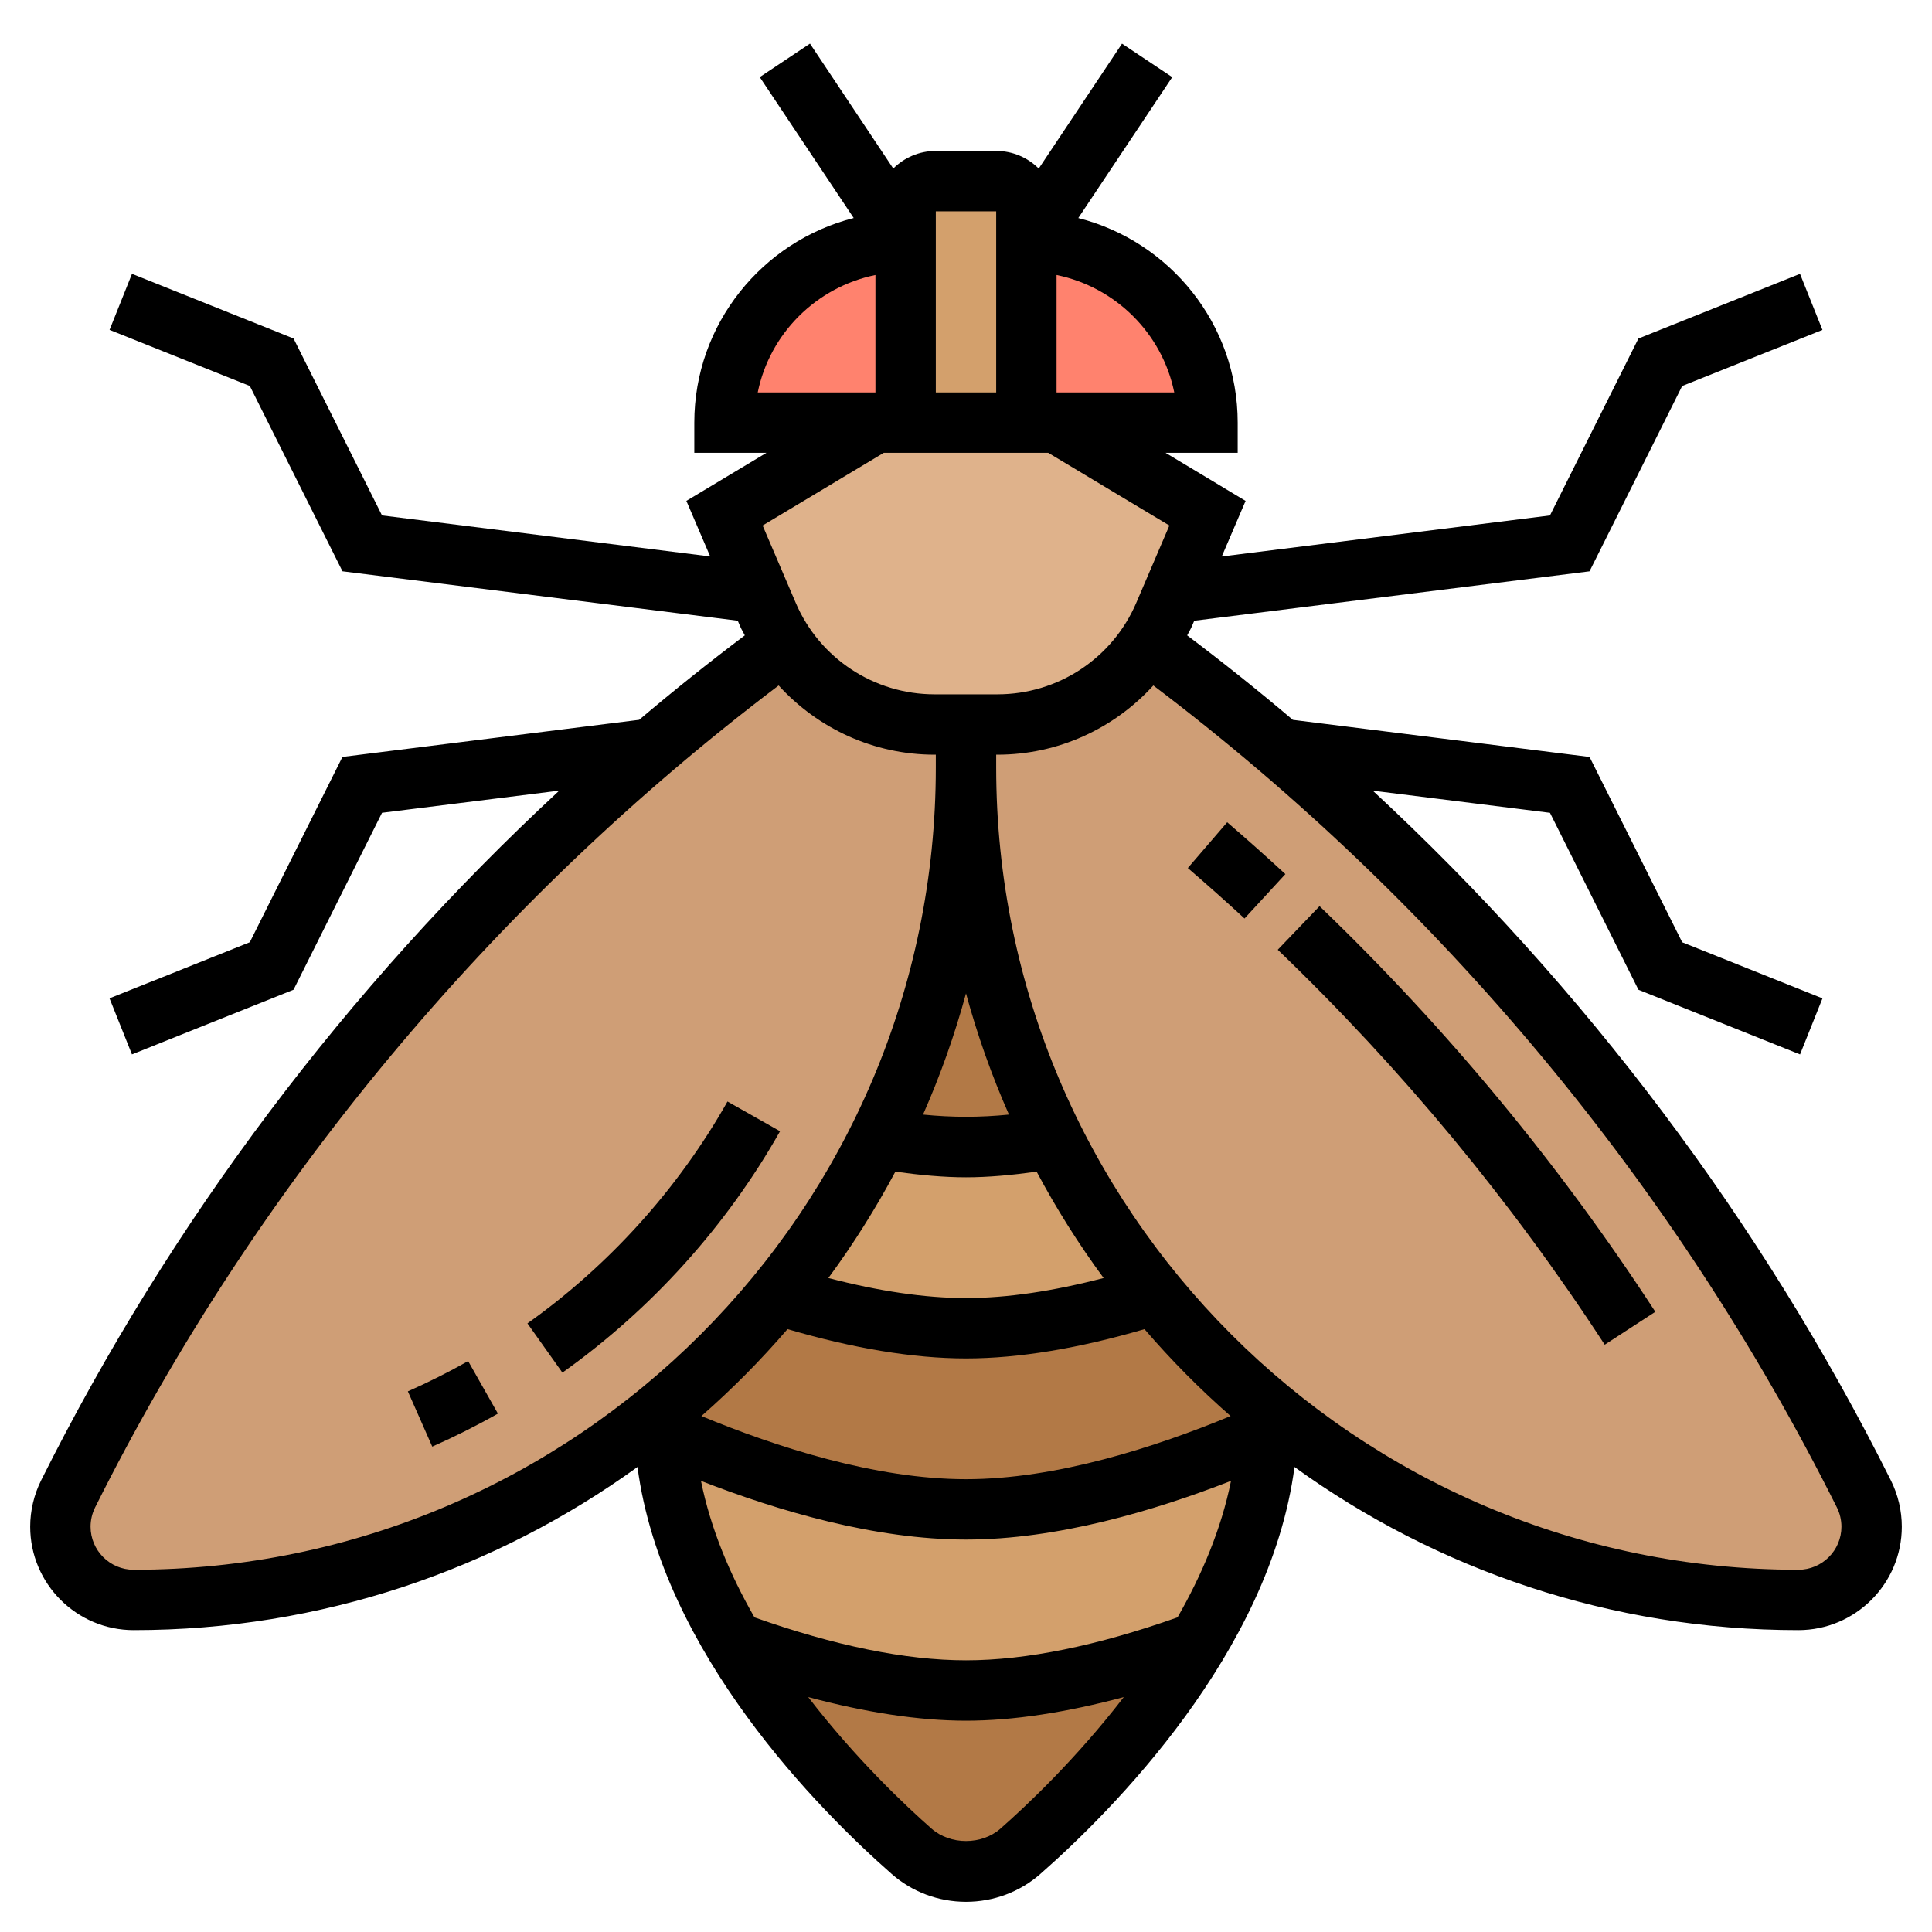 <svg id="Layer_5" enable-background="new 0 0 64 64" height="512" viewBox="0 0 64 64" width="512" xmlns="http://www.w3.org/2000/svg"><g><g><g><path d="m35 14 5 3-1.13 2.64-.31.72c-.15.34-.32.66-.52.96-1.1 1.66-2.97 2.68-5 2.68h-1.04-1.04c-2.03 0-3.9-1.02-5-2.68-.2-.3-.37-.62-.52-.96l-.31-.72-1.13-2.64 5-3h1 4z" fill="#dfb28b"/></g><g><path d="m33 6c.55 0 1 .45 1 1v1 6h-4v-6-1c0-.55.45-1 1-1z" fill="#d3a06c"/></g><g><path d="m34.89 37.73c.92 1.85 2.05 3.58 3.34 5.17-1.97.62-4.16 1.1-6.23 1.1s-4.26-.48-6.24-1.1c1.3-1.59 2.43-3.32 3.35-5.17.97.17 1.94.27 2.89.27s1.92-.1 2.89-.27z" fill="#d3a06c"/></g><g><path d="m22.03 47.48c2.59 1.14 6.45 2.52 9.97 2.52s7.38-1.38 9.97-2.52h.01c-.1 2.48-1.05 4.85-2.29 6.93h-.01c-2.32.84-5.09 1.59-7.68 1.59s-5.36-.75-7.68-1.59h-.01c-1.24-2.08-2.19-4.45-2.29-6.93z" fill="#d3a06c"/></g><g><path d="m32 56c2.59 0 5.36-.75 7.68-1.59h.01c-1.93 3.23-4.58 5.77-5.89 6.92-.5.43-1.14.67-1.8.67s-1.3-.24-1.8-.67c-1.31-1.15-3.96-3.69-5.89-6.92h.01c2.32.84 5.09 1.59 7.68 1.59z" fill="#b27946"/></g><g><path d="m42 47c0 .16 0 .32-.02.48h-.01c-2.59 1.14-6.45 2.52-9.97 2.52s-7.38-1.38-9.97-2.52h-.01c-.02-.16-.02-.32-.02-.48 0-.11 0-.21 0-.32.67-.55 1.32-1.14 1.93-1.75.64-.64 1.26-1.32 1.83-2.03 1.98.62 4.17 1.1 6.24 1.1s4.26-.48 6.23-1.1c.58.71 1.2 1.39 1.84 2.03.61.61 1.26 1.2 1.93 1.75z" fill="#b27946"/></g><g><path d="m29.11 37.73c1.85-3.7 2.89-7.88 2.89-12.3 0 4.42 1.04 8.6 2.89 12.3-.97.17-1.94.27-2.89.27s-1.92-.1-2.89-.27z" fill="#b27946"/></g><g><path d="m32 24v1.43c0 4.42-1.04 8.6-2.89 12.3-.92 1.85-2.05 3.58-3.35 5.17-.57.71-1.19 1.39-1.83 2.03-.61.61-1.26 1.2-1.93 1.75-8.25 5.09-12.77 6.32-17.57 6.32-.67 0-1.28-.27-1.72-.71s-.71-1.05-.71-1.72c0-.37.09-.75.26-1.08 4.72-9.47 11.31-17.86 19.32-24.69 1.42-1.21 2.88-2.37 4.38-3.48 1.1 1.66 2.97 2.68 5 2.68z" fill="#cf9e76"/></g><g><path d="m42 46.68c-.67-.55-1.32-1.14-1.93-1.75-.64-.64-1.26-1.32-1.84-2.03-1.29-1.59-2.42-3.32-3.34-5.17-1.85-3.7-2.89-7.88-2.89-12.3v-1.43h1.04c2.03 0 3.9-1.02 5-2.68 1.5 1.11 2.96 2.27 4.38 3.48 8.01 6.83 14.6 15.22 19.32 24.69.17.33.26.71.26 1.08 0 .67-.27 1.28-.71 1.72s-1.05.71-1.72.71c-4.8 0-9.32-1.23-17.57-6.32z" fill="#cf9e76"/></g><g><path d="m30 8v6h-1-5c0-1.66.67-3.16 1.76-4.24 1.08-1.09 2.58-1.76 4.24-1.76z" fill="#ff826e"/></g><g><path d="m40 14h-5-1v-6c3.31 0 6 2.69 6 6z" fill="#ff826e"/></g></g><g><path d="m62.638 49.04c-4.283-8.566-10.14-16.338-17.163-22.848l5.87.734 2.931 5.861 5.353 2.142.743-1.857-4.647-1.858-3.069-6.139-9.829-1.229c-1.14-.966-2.307-1.898-3.5-2.798.048-.099.107-.189.151-.291l.083-.194 13.094-1.637 3.069-6.139 4.647-1.858-.743-1.857-5.353 2.142-2.931 5.861-10.871 1.359.789-1.841-2.652-1.593h2.39v-1c0-3.265-2.251-6.008-5.28-6.777l3.112-4.668-1.664-1.109-2.759 4.138c-.361-.361-.859-.584-1.409-.584h-2c-.55 0-1.048.223-1.409.583l-2.759-4.138-1.664 1.109 3.112 4.668c-3.029.77-5.28 3.513-5.28 6.778v1h2.39l-2.653 1.592.789 1.841-10.871-1.359-2.931-5.861-5.352-2.142-.743 1.857 4.647 1.858 3.069 6.139 13.094 1.637.083.194c.044.102.103.192.151.291-1.193.9-2.36 1.832-3.5 2.798l-9.829 1.229-3.069 6.139-4.647 1.858.743 1.857 5.353-2.142 2.931-5.861 5.87-.734c-7.023 6.51-12.88 14.282-17.163 22.848-.237.475-.362 1.005-.362 1.534 0 1.89 1.538 3.427 3.427 3.427 6.227 0 11.991-2.009 16.691-5.404.813 6.163 6.056 11.405 8.421 13.482.676.595 1.55.922 2.461.922s1.785-.327 2.461-.921c2.365-2.077 7.608-7.32 8.421-13.483 4.699 3.395 10.463 5.404 16.691 5.404 1.889 0 3.427-1.537 3.427-3.427 0-.529-.125-1.059-.362-1.533zm-23.739-36.04h-3.899v-3.89c1.955.399 3.501 1.935 3.899 3.89zm-5.899-6v6h-2v-6zm-4 2.11v3.89h-3.899c.398-1.955 1.944-3.491 3.899-3.89zm.277 5.89h5.446l4.014 2.408-1.097 2.562c-.79 1.841-2.594 3.03-4.597 3.03h-2.087c-2.002 0-3.807-1.189-4.596-3.03l-1.097-2.562zm-26.277 35.573c0-.221.052-.441.151-.639 5.326-10.652 13.146-20.043 22.643-27.227 1.303 1.43 3.156 2.293 5.163 2.293h.043v.427c0 14.652-11.92 26.573-26.573 26.573-.787 0-1.427-.64-1.427-1.427zm36.007 3.004c-2.645.936-5.006 1.423-7.007 1.423s-4.362-.487-7.007-1.423c-.807-1.404-1.452-2.934-1.772-4.521 2.552.995 5.764 1.944 8.779 1.944s6.227-.949 8.779-1.944c-.32 1.587-.966 3.117-1.772 4.521zm-7.007-4.577c-2.998 0-6.293-1.068-8.765-2.091 1.017-.892 1.97-1.854 2.853-2.88 2.164.634 4.156.971 5.912.971 1.757 0 3.75-.337 5.913-.97.882 1.026 1.835 1.988 2.852 2.879-2.472 1.023-5.767 2.091-8.765 2.091zm0-6c-1.356 0-2.888-.228-4.559-.664.822-1.116 1.564-2.293 2.219-3.523.815.113 1.606.187 2.34.187s1.526-.074 2.34-.187c.655 1.23 1.397 2.407 2.219 3.523-1.67.436-3.202.664-4.559.664zm-1.423-6.078c.57-1.292 1.047-2.632 1.423-4.015.376 1.383.853 2.724 1.423 4.015-.965.097-1.88.097-2.846 0zm2.564 23.654c-.622.547-1.66.548-2.283-.001-.828-.727-2.497-2.294-4.085-4.357 1.897.506 3.655.782 5.227.782s3.33-.276 5.226-.781c-1.588 2.062-3.257 3.63-4.085 4.357zm26.432-8.576c-14.653 0-26.573-11.921-26.573-26.573v-.427h.043c2.006 0 3.86-.863 5.163-2.293 9.497 7.184 17.317 16.576 22.643 27.228.099.197.151.418.151.638 0 .787-.64 1.427-1.427 1.427z"/><path d="m40.652 27.239-1.304 1.516c.635.547 1.262 1.104 1.878 1.672l1.354-1.471c-.632-.583-1.275-1.156-1.928-1.717z"/><path d="m42.327 31.462c4.095 3.929 7.739 8.331 10.831 13.083l1.677-1.09c-3.176-4.881-6.917-9.401-11.123-13.437z"/><path d="m24.099 36.489c-1.629 2.886-3.921 5.427-6.627 7.35l1.158 1.631c2.944-2.093 5.438-4.857 7.21-7.996z"/><path d="m13.511 46.091.808 1.83c.742-.328 1.474-.695 2.175-1.093l-.986-1.74c-.645.365-1.317.702-1.997 1.003z"/></g></g></svg>